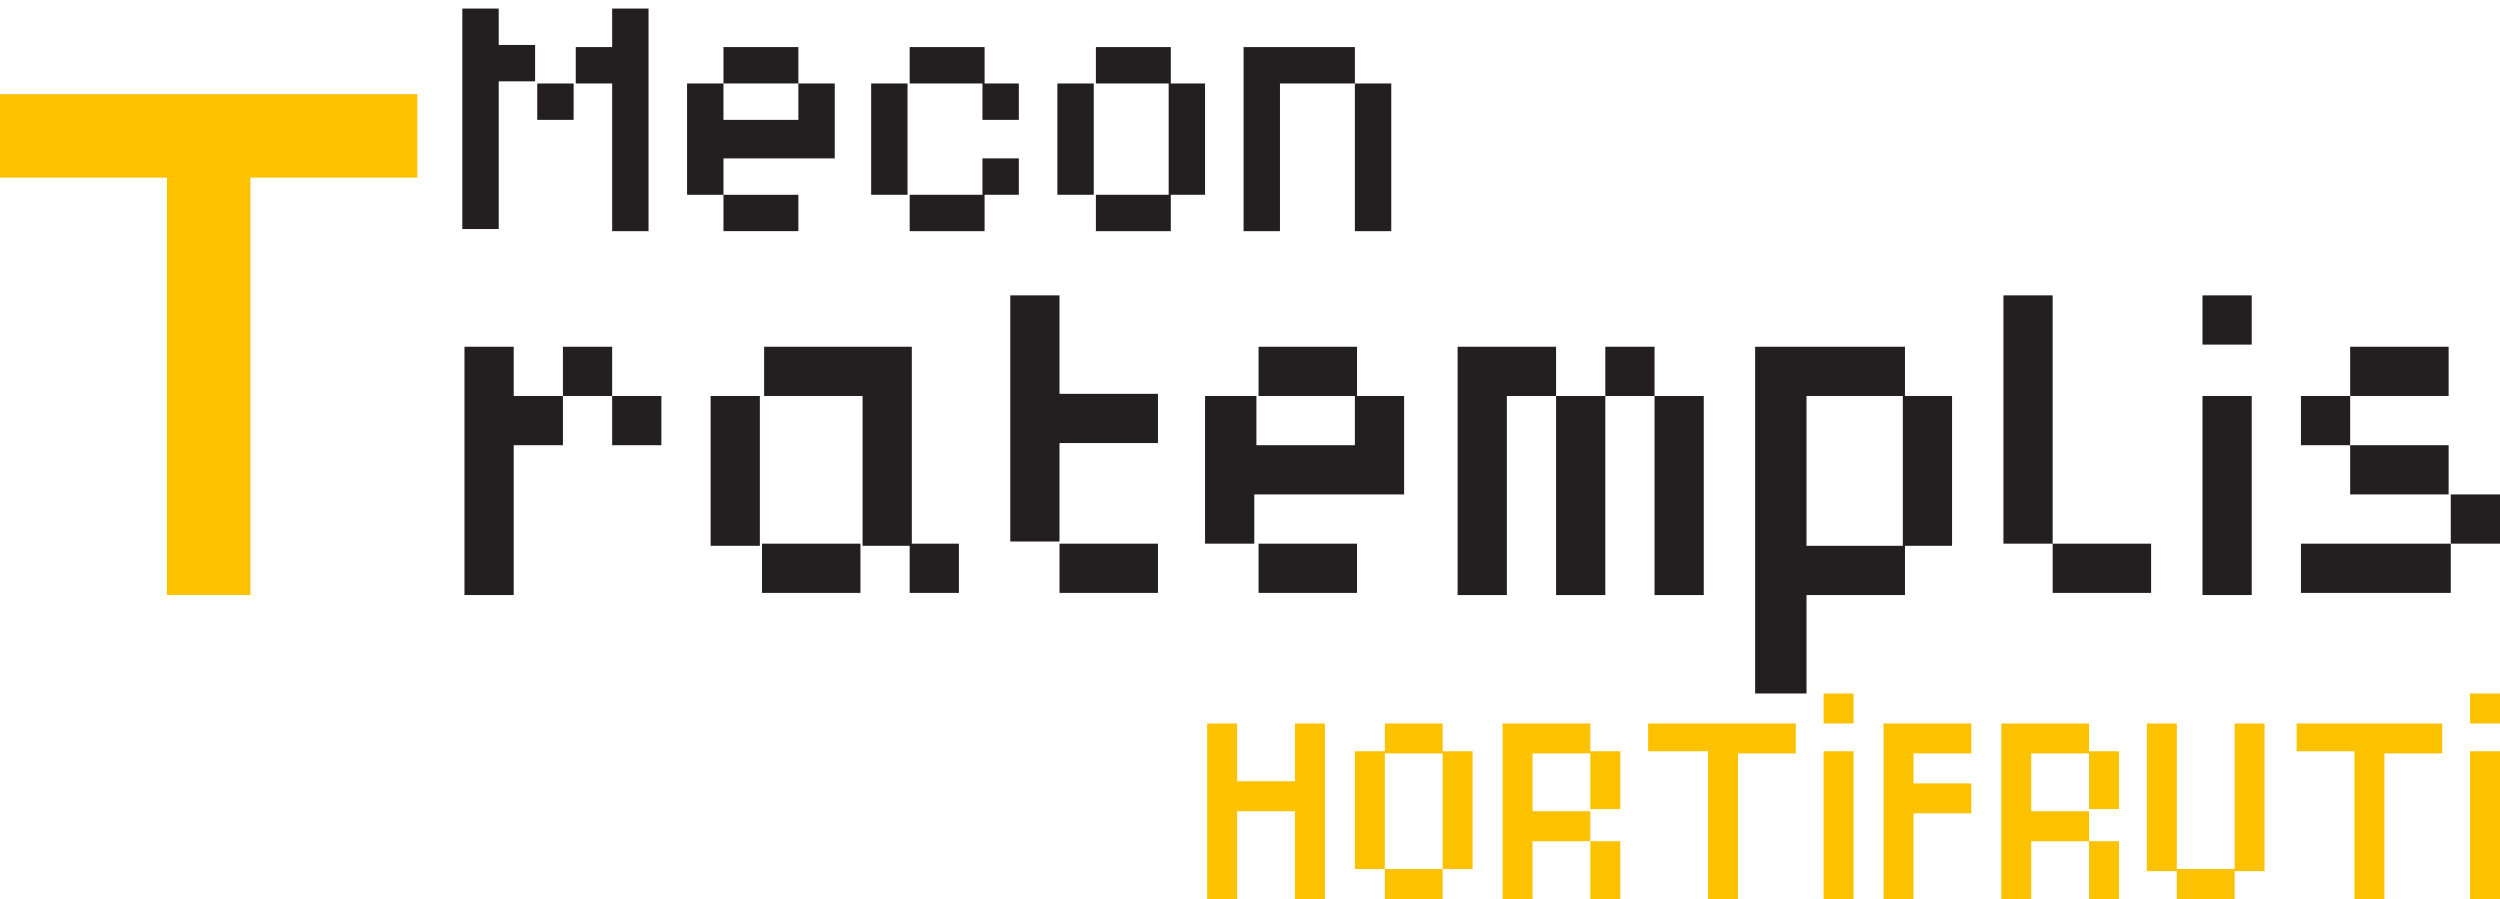<?xml version="1.0" encoding="utf-8"?>
<!-- Generator: Adobe Illustrator 21.0.1, SVG Export Plug-In . SVG Version: 6.00 Build 0)  -->
<svg version="1.1" id="Layer_1" xmlns="http://www.w3.org/2000/svg" xmlns:xlink="http://www.w3.org/1999/xlink" x="0px" y="0px"
	 viewBox="0 0 116.8 42" style="enable-background:new 0 0 116.8 42;" xml:space="preserve">
<style type="text/css">
	.st0{fill:#231F20;}
	.st1{fill:#FCC200;}
</style>
<g>
	<path class="st0" d="M21.6,0.4h1.7v1.7h1.7v1.7h-1.7v6.9h-1.7V0.4z M25.1,3.9h1.7v1.7h-1.7V3.9z M28.6,0.4h1.7v10.4h-1.7V3.9h-1.7
		V2.2h1.7V0.4z"/>
	<path class="st0" d="M32.1,3.9h1.7v1.7h3.5V3.9H39v3.5h-5.2v1.7h-1.7V3.9z M33.8,2.2h3.5v1.7h-3.5V2.2z M33.8,9.1h3.5v1.7h-3.5V9.1
		z"/>
	<path class="st0" d="M40.7,3.9h1.7v5.2h-1.7V3.9z M42.5,2.2h3.5v1.7h-3.5V2.2z M42.5,9.1h3.5v1.7h-3.5V9.1z M45.9,3.9h1.7v1.7h-1.7
		V3.9z M45.9,7.4h1.7v1.7h-1.7V7.4z"/>
	<path class="st0" d="M49.4,3.9h1.7v5.2h-1.7V3.9z M51.2,2.2h3.5v1.7h-3.5V2.2z M51.2,9.1h3.5v1.7h-3.5V9.1z M54.6,3.9h1.7v5.2h-1.7
		V3.9z"/>
	<path class="st0" d="M58.1,2.2h5.2v1.7h-3.5v6.9h-1.7V2.2z M63.3,3.9H65v6.9h-1.7V3.9z"/>
</g>
<g>
	<path class="st1" d="M0,4.4h19.5v3.9h-7.8v19.5H7.8V8.3H0V4.4z"/>
</g>
<g>
	<path class="st1" d="M56.4,33.8h1.4v2.7h2.7v-2.7h1.4V42h-1.4v-4.1h-2.7V42h-1.4V33.8z"/>
	<path class="st1" d="M63.3,35.1h1.4v5.5h-1.4V35.1z M64.7,33.8h2.7v1.4h-2.7V33.8z M64.7,40.6h2.7V42h-2.7V40.6z M67.4,35.1h1.4
		v5.5h-1.4V35.1z"/>
	<path class="st1" d="M70.2,33.8h4.1v1.4h-2.7v2.7h2.7v1.4h-2.7V42h-1.4V33.8z M74.3,35.1h1.4v2.7h-1.4V35.1z M74.3,39.3h1.4V42
		h-1.4V39.3z"/>
	<path class="st1" d="M77,33.8h6.9v1.4h-2.7V42h-1.4v-6.9H77V33.8z"/>
	<path class="st1" d="M85.2,32.4h1.4v1.4h-1.4V32.4z M85.2,35.1h1.4V42h-1.4V35.1z"/>
	<path class="st1" d="M88,33.8h4.1v1.4h-2.7v1.4h2.7v1.4h-2.7V42H88V33.8z"/>
	<path class="st1" d="M93.5,33.8h4.1v1.4h-2.7v2.7h2.7v1.4h-2.7V42h-1.4V33.8z M97.6,35.1H99v2.7h-1.4V35.1z M97.6,39.3H99V42h-1.4
		V39.3z"/>
	<path class="st1" d="M100.3,33.8h1.4v6.9h-1.4V33.8z M101.7,40.6h2.7V42h-2.7V40.6z M104.4,33.8h1.4v6.9h-1.4V33.8z"/>
	<path class="st1" d="M107.2,33.8h6.9v1.4h-2.7V42h-1.4v-6.9h-2.7V33.8z"/>
	<path class="st1" d="M115.4,32.4h1.4v1.4h-1.4V32.4z M115.4,35.1h1.4V42h-1.4V35.1z"/>
</g>
<g>
	<path class="st0" d="M21.6,16.2H24v2.3h2.3v2.3H24v7h-2.3V16.2z M26.3,16.2h2.3v2.3h-2.3V16.2z M28.6,18.5h2.3v2.3h-2.3V18.5z"/>
	<path class="st0" d="M33.2,18.5h2.3v7h-2.3V18.5z M35.6,16.2h7v9.3h-2.3v-7h-4.6V16.2z M35.6,25.4h4.6v2.3h-4.6V25.4z M42.5,25.4
		h2.3v2.3h-2.3V25.4z"/>
	<path class="st0" d="M47.2,13.8h2.3v4.6h4.6v2.3h-4.6v4.6h-2.3V13.8z M49.5,25.4h4.6v2.3h-4.6V25.4z"/>
	<path class="st0" d="M56.4,18.5h2.3v2.3h4.6v-2.3h2.3v4.6h-7v2.3h-2.3V18.5z M58.8,16.2h4.6v2.3h-4.6V16.2z M58.8,25.4h4.6v2.3
		h-4.6V25.4z"/>
	<path class="st0" d="M68.1,16.2h4.6v2.3h-2.3v9.3h-2.3V16.2z M72.7,18.5H75v9.3h-2.3V18.5z M75,16.2h2.3v2.3H75V16.2z M77.3,18.5
		h2.3v9.3h-2.3V18.5z"/>
	<path class="st0" d="M82,16.2h7v2.3h-4.6v7h4.6v2.3h-4.6v4.6H82V16.2z M88.9,18.5h2.3v7h-2.3V18.5z"/>
	<path class="st0" d="M93.6,13.8h2.3v11.6h-2.3V13.8z M95.9,25.4h4.6v2.3h-4.6V25.4z"/>
	<path class="st0" d="M102.9,13.8h2.3v2.3h-2.3V13.8z M102.9,18.5h2.3v9.3h-2.3V18.5z"/>
	<path class="st0" d="M107.5,18.5h2.3v2.3h-2.3V18.5z M107.5,25.4h7v2.3h-7V25.4z M109.8,16.2h4.6v2.3h-4.6V16.2z M109.8,20.8h4.6
		v2.3h-4.6V20.8z M114.5,23.1h2.3v2.3h-2.3V23.1z"/>
</g>
</svg>
